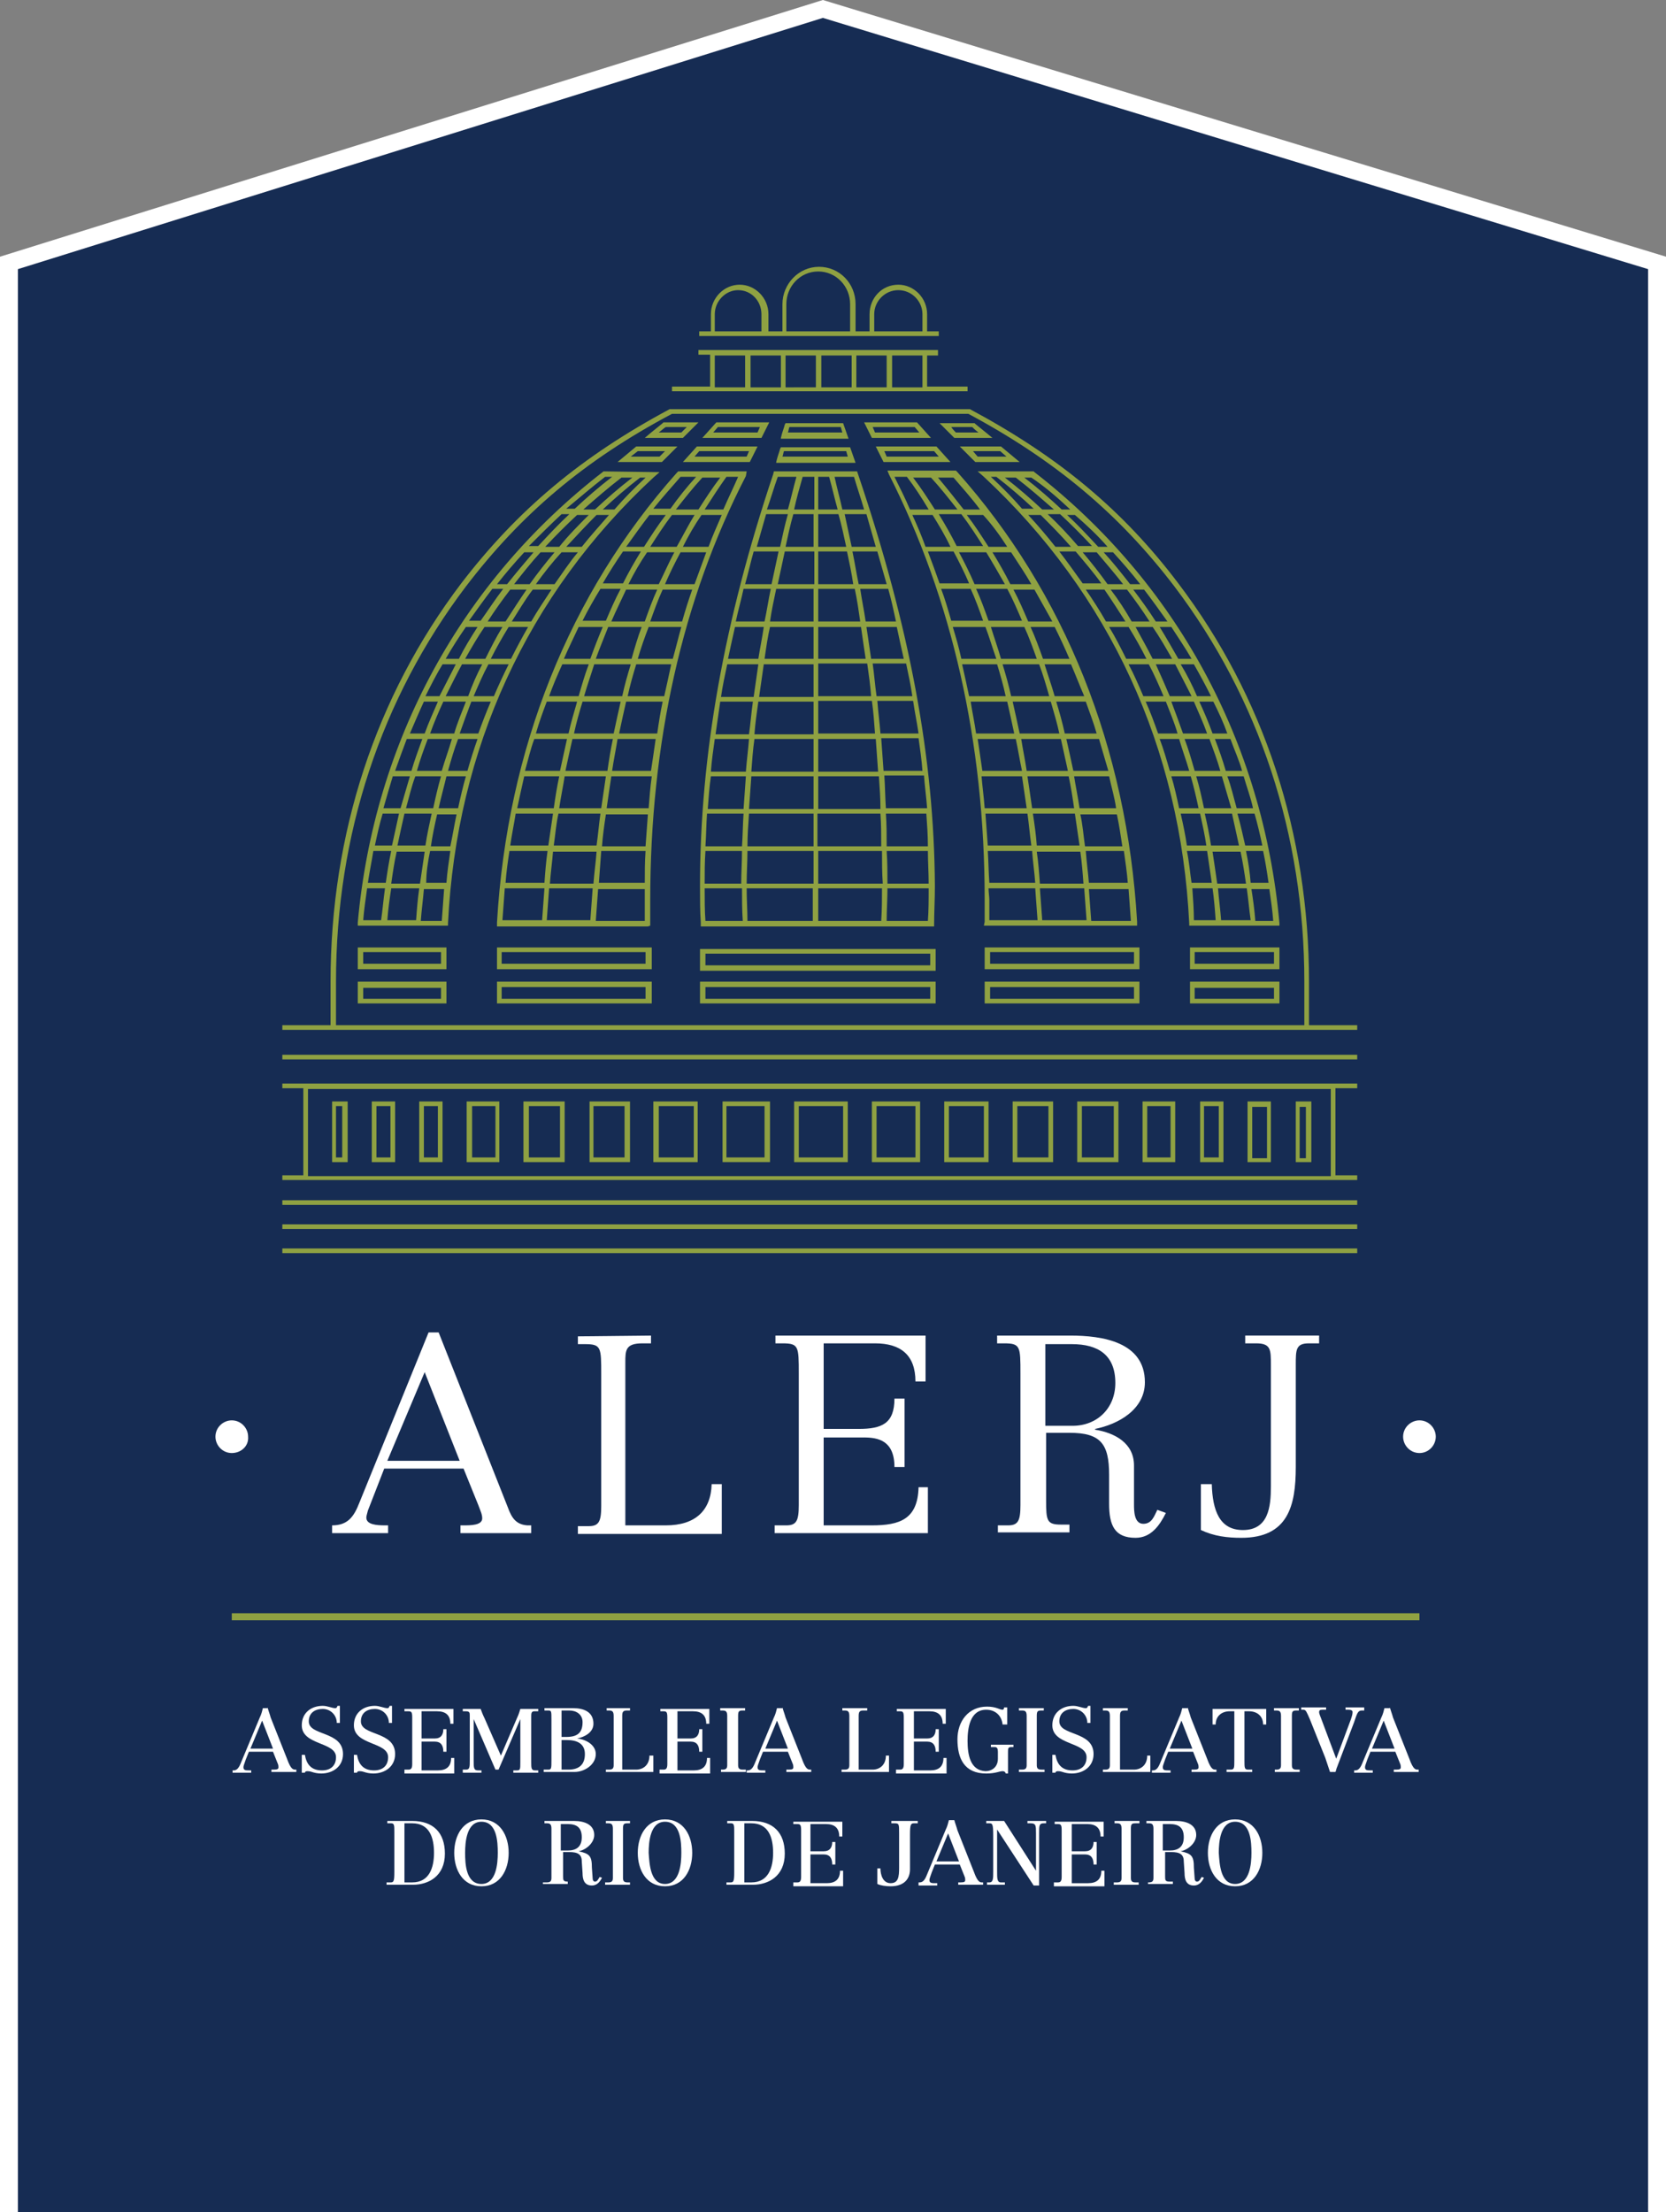 <?xml version="1.0" encoding="utf-8"?>
<!-- Generator: Adobe Illustrator 19.1.0, SVG Export Plug-In . SVG Version: 6.00 Build 0)  -->
<svg version="1.1" id="Layer_1" xmlns="http://www.w3.org/2000/svg" xmlns:xlink="http://www.w3.org/1999/xlink" x="0px" y="0px"
	 viewBox="0 0 214.2 284.4" enable-background="new 0 0 214.2 284.4" xml:space="preserve">
<rect x="0" y="0" width="214.2" height="284.4" fill="#808080" stroke="none"/>
<g>
	<polygon fill="#FFFFFF" points="0,284.4 0,33 105.8,0 214.2,33 214.2,284.4 	"/>
	<g>
		<polygon fill="#162C53" points="105.8,2.3 2.3,34.6 2.3,284.4 211.9,284.4 211.9,34.6 		"/>
		<path fill="#FFFFFF" d="M35.1,224.8l-1.4-3.6l-1.5,3.6H35.1z M34.4,219.5c0.1,0.4,0.3,0.9,0.4,1.3l2.1,5.3
			c0.5,1.4,0.8,1.4,1.1,1.4h0.1v0.3h-3.2v-0.3h0.3c0.5,0,0.6-0.1,0.6-0.3c0-0.1,0-0.3-0.1-0.5l-0.6-1.5H32l-0.4,1
			c-0.2,0.6-0.3,0.8-0.3,1c0,0.4,0.3,0.4,0.8,0.4h0.2v0.3h-2.4v-0.3H30c0.3,0,0.6-0.1,0.9-0.8l2.5-6c0.2-0.4,0.3-0.8,0.4-1.2H34.4z"
			/>
		<path fill="#FFFFFF" d="M43.7,221.5h-0.4c0-1-0.8-1.8-1.8-1.8c-1,0-1.8,0.5-1.8,1.6c0,1.9,4.4,1.2,4.4,4.2c0,1.6-1.3,2.5-2.8,2.5
			c-0.5,0-0.9-0.1-1.2-0.2c-0.3-0.1-0.5-0.1-0.6-0.1c-0.2,0-0.3,0.1-0.3,0.2h-0.4v-2.3h0.4c0.2,1.2,0.8,2,2.2,2
			c1.1,0,1.8-0.6,1.8-1.7c0-2-4.4-1.5-4.4-4.1c0-1.6,1.2-2.5,2.7-2.5c0.6,0,1.2,0.3,1.6,0.3c0.2,0,0.2-0.1,0.3-0.3h0.3V221.5z"/>
		<path fill="#FFFFFF" d="M50.4,221.5H50c0-1-0.8-1.8-1.8-1.8c-1,0-1.8,0.5-1.8,1.6c0,1.9,4.4,1.2,4.4,4.2c0,1.6-1.3,2.5-2.8,2.5
			c-0.5,0-0.9-0.1-1.2-0.2c-0.3-0.1-0.5-0.1-0.6-0.1c-0.2,0-0.3,0.1-0.3,0.2h-0.4v-2.3h0.4c0.2,1.2,0.8,2,2.2,2
			c1.1,0,1.8-0.6,1.8-1.7c0-2-4.4-1.5-4.4-4.1c0-1.6,1.2-2.5,2.7-2.5c0.6,0,1.2,0.3,1.6,0.3c0.2,0,0.2-0.1,0.3-0.3h0.3V221.5z"/>
		<path fill="#FFFFFF" d="M52,227.5h0.5c0.3,0,0.5-0.1,0.5-0.7v-6c0-0.7-0.1-0.8-0.5-0.8H52v-0.3h6.3v1.9h-0.4
			c0-1.1-0.6-1.6-1.7-1.6h-2v3.5h1.7c0.8,0,1.1-0.5,1.1-1.2h0.4v2.9H57c0-0.8-0.3-1.3-1.1-1.3h-1.7v3.7h2.1c1.1,0,1.7-0.5,1.7-1.6
			h0.4v2H52V227.5z"/>
		<path fill="#FFFFFF" d="M59.5,227.5h0.4c0.5,0,0.5-0.3,0.5-1.3v-5.6c0-0.4,0-0.6-0.5-0.6h-0.4v-0.3h2.3c0.1,0.3,0.3,0.8,0.5,1.2
			l2.1,4.8l2.1-4.9c0.2-0.4,0.3-0.8,0.4-1.1h2.3v0.3h-0.5c-0.4,0-0.4,0.3-0.4,0.7v5.8c0,0.8,0,1.1,0.5,1.1h0.4v0.3H66v-0.3h0.4
			c0.5,0,0.5-0.1,0.5-1.1v-5.5h0l-2.8,6.5h-0.4l-2.8-6.5h0v5.3c0,1,0,1.3,0.6,1.3h0.4v0.3h-2.4V227.5z"/>
		<path fill="#FFFFFF" d="M72.2,227.5h0.9c1.4,0,2.1-0.7,2.1-2c0-1.4-1.1-1.8-2.3-1.8h-0.7V227.5z M72.2,223.3h0.6
			c1.4,0,2.1-0.5,2.1-1.9c0-1-0.8-1.5-1.7-1.5h-1V223.3z M70,227.5h0.5c0.4,0,0.4-0.2,0.4-1.2v-5.2c0-1.1,0-1.2-0.4-1.2H70v-0.3h3.7
			c1.4,0,2.6,0.5,2.6,2c0,1.1-1.1,1.7-2.1,1.9v0c1.1,0.1,2.4,0.8,2.4,2c0,1.4-1.5,2.3-2.7,2.3h-4V227.5z"/>
		<path fill="#FFFFFF" d="M77.9,227.5h0.4c0.5,0,0.6-0.2,0.6-0.6v-6.3c0-0.6-0.2-0.7-0.6-0.7h-0.3v-0.3H81v0.3h-0.4
			c-0.5,0-0.6,0.2-0.6,0.7v6.9h1.8c0.9,0,1.7-0.6,1.7-1.8H84v2.1h-6.1V227.5z"/>
		<path fill="#FFFFFF" d="M84.8,227.5h0.5c0.3,0,0.5-0.1,0.5-0.7v-6c0-0.7-0.1-0.8-0.5-0.8h-0.4v-0.3h6.3v1.9h-0.4
			c0-1.1-0.6-1.6-1.7-1.6h-2v3.5h1.7c0.8,0,1.1-0.5,1.1-1.2h0.4v2.9h-0.4c0-0.8-0.3-1.3-1.1-1.3h-1.7v3.7h2.1c1.1,0,1.7-0.5,1.7-1.6
			h0.4v2h-6.5V227.5z"/>
		<path fill="#FFFFFF" d="M92.5,227.5h0.4c0.5,0,0.6-0.2,0.6-0.6v-6.3c0-0.6-0.2-0.7-0.6-0.7h-0.3v-0.3h3.2v0.3h-0.3
			c-0.5,0-0.6,0.1-0.6,0.7v6.3c0,0.4,0.1,0.6,0.6,0.6h0.4v0.3h-3.2V227.5z"/>
		<path fill="#FFFFFF" d="M101.3,224.8l-1.4-3.6l-1.5,3.6H101.3z M100.6,219.5c0.1,0.4,0.3,0.9,0.4,1.3l2.1,5.3
			c0.5,1.4,0.8,1.4,1.1,1.4h0.1v0.3h-3.2v-0.3h0.3c0.5,0,0.6-0.1,0.6-0.3c0-0.1,0-0.3-0.1-0.5l-0.6-1.5h-3.2l-0.4,1
			c-0.2,0.6-0.3,0.8-0.3,1c0,0.4,0.3,0.4,0.8,0.4h0.2v0.3H96v-0.3h0.1c0.3,0,0.6-0.1,0.9-0.8l2.5-6c0.2-0.4,0.3-0.8,0.4-1.2H100.6z"
			/>
		<path fill="#FFFFFF" d="M108.2,227.5h0.4c0.5,0,0.6-0.2,0.6-0.6v-6.3c0-0.6-0.2-0.7-0.6-0.7h-0.3v-0.3h3.2v0.3H111
			c-0.5,0-0.6,0.2-0.6,0.7v6.9h1.8c0.9,0,1.7-0.6,1.7-1.8h0.4v2.1h-6.1V227.5z"/>
		<path fill="#FFFFFF" d="M115.2,227.5h0.5c0.3,0,0.5-0.1,0.5-0.7v-6c0-0.7-0.1-0.8-0.5-0.8h-0.4v-0.3h6.3v1.9h-0.4
			c0-1.1-0.6-1.6-1.7-1.6h-2v3.5h1.7c0.8,0,1.1-0.5,1.1-1.2h0.4v2.9h-0.4c0-0.8-0.3-1.3-1.1-1.3h-1.7v3.7h2.1c1.1,0,1.7-0.5,1.7-1.6
			h0.4v2h-6.5V227.5z"/>
		<path fill="#FFFFFF" d="M129.3,221.7h-0.4c-0.1-1.1-0.9-1.9-2.1-1.9c-2.1,0-2.4,2.4-2.4,4c0,1.7,0.3,3.8,2.3,3.9
			c0.8,0,1.6-0.5,1.6-1.6v-0.9c0-0.4-0.1-0.6-0.4-0.6h-0.5v-0.3h2.9v0.3H130c-0.4,0-0.4,0.2-0.4,0.7v2.7h-0.3c0-0.1-0.1-0.3-0.4-0.3
			c-0.4,0-0.9,0.3-2.1,0.3c-2.8,0-3.7-1.9-3.7-4.4c0-2.3,1.4-4.2,3.8-4.2c0.6,0,1,0.1,1.3,0.2c0.3,0.1,0.5,0.2,0.7,0.2
			c0.1,0,0.2-0.1,0.2-0.3h0.4V221.7z"/>
		<path fill="#FFFFFF" d="M131,227.5h0.4c0.5,0,0.6-0.2,0.6-0.6v-6.3c0-0.6-0.2-0.7-0.6-0.7H131v-0.3h3.2v0.3h-0.3
			c-0.5,0-0.6,0.1-0.6,0.7v6.3c0,0.4,0.1,0.6,0.6,0.6h0.4v0.3H131V227.5z"/>
		<path fill="#FFFFFF" d="M140.2,221.5h-0.4c0-1-0.8-1.8-1.8-1.8c-1,0-1.8,0.5-1.8,1.6c0,1.9,4.4,1.2,4.4,4.2c0,1.6-1.3,2.5-2.8,2.5
			c-0.5,0-0.9-0.1-1.2-0.2c-0.3-0.1-0.5-0.1-0.6-0.1c-0.2,0-0.3,0.1-0.3,0.2h-0.4v-2.3h0.4c0.2,1.2,0.8,2,2.2,2
			c1.1,0,1.8-0.6,1.8-1.7c0-2-4.4-1.5-4.4-4.1c0-1.6,1.2-2.5,2.7-2.5c0.6,0,1.2,0.3,1.6,0.3c0.2,0,0.2-0.1,0.3-0.3h0.3V221.5z"/>
		<path fill="#FFFFFF" d="M141.7,227.5h0.4c0.5,0,0.6-0.2,0.6-0.6v-6.3c0-0.6-0.2-0.7-0.6-0.7h-0.3v-0.3h3.2v0.3h-0.4
			c-0.5,0-0.6,0.2-0.6,0.7v6.9h1.8c0.9,0,1.7-0.6,1.7-1.8h0.4v2.1h-6.1V227.5z"/>
		<path fill="#FFFFFF" d="M153.3,224.8l-1.4-3.6l-1.5,3.6H153.3z M152.7,219.5c0.1,0.4,0.3,0.9,0.4,1.3l2.1,5.3
			c0.5,1.4,0.8,1.4,1.1,1.4h0.1v0.3h-3.2v-0.3h0.3c0.5,0,0.6-0.1,0.6-0.3c0-0.1,0-0.3-0.1-0.5l-0.6-1.5h-3.2l-0.4,1
			c-0.2,0.6-0.3,0.8-0.3,1c0,0.4,0.3,0.4,0.8,0.4h0.2v0.3h-2.4v-0.3h0.1c0.3,0,0.6-0.1,0.9-0.8l2.5-6c0.2-0.4,0.3-0.8,0.4-1.2H152.7
			z"/>
		<path fill="#FFFFFF" d="M157.7,227.5h0.5c0.5,0,0.5-0.2,0.5-1.2v-6.3h-0.6c-1,0-1.8,0.6-1.8,1.7h-0.4v-2h6.9v2h-0.4
			c0-1.1-0.8-1.7-1.8-1.7H160v6.3c0,1,0,1.2,0.5,1.2h0.5v0.3h-3.3V227.5z"/>
		<path fill="#FFFFFF" d="M163.7,227.5h0.4c0.5,0,0.6-0.2,0.6-0.6v-6.3c0-0.6-0.2-0.7-0.6-0.7h-0.3v-0.3h3.2v0.3h-0.3
			c-0.5,0-0.6,0.1-0.6,0.7v6.3c0,0.4,0.1,0.6,0.6,0.6h0.4v0.3h-3.2V227.5z"/>
		<path fill="#FFFFFF" d="M175.3,219.9h-0.2c-0.5,0-0.6,0.3-1,1.5l-2.2,5.8c-0.1,0.2-0.1,0.4-0.2,0.6H171c-0.2-0.6-0.4-1.2-0.6-1.8
			l-2-5c-0.4-0.9-0.5-1.2-0.8-1.2h-0.3v-0.3h3.2v0.3H170c-0.3,0-0.4,0.1-0.4,0.3c0,0.2,0.1,0.4,0.4,1.2l1.8,4.8l1.9-5.1
			c0.1-0.3,0.2-0.6,0.2-0.9c0-0.2-0.2-0.3-0.5-0.3H173v-0.3h2.4V219.9z"/>
		<path fill="#FFFFFF" d="M179.3,224.8l-1.4-3.6l-1.5,3.6H179.3z M178.7,219.5c0.1,0.4,0.3,0.9,0.4,1.3l2.1,5.3
			c0.5,1.4,0.8,1.4,1.1,1.4h0.1v0.3h-3.2v-0.3h0.3c0.5,0,0.6-0.1,0.6-0.3c0-0.1,0-0.3-0.1-0.5l-0.6-1.5h-3.2l-0.4,1
			c-0.2,0.6-0.3,0.8-0.3,1c0,0.4,0.3,0.4,0.8,0.4h0.2v0.3h-2.4v-0.3h0.1c0.3,0,0.6-0.1,0.9-0.8l2.5-6c0.2-0.4,0.3-0.8,0.4-1.2H178.7
			z"/>
		<path fill="#FFFFFF" d="M52,242h1c2.2,0,2.8-1.9,2.8-3.8c0-2-0.6-3.8-2.8-3.8H52V242z M49.7,234.1H53c2.7,0,4.2,1.5,4.2,4.2
			c0,2.9-2.1,4-4.1,4h-3.4V242h0.5c0.4,0,0.5-0.1,0.5-1.3v-5.2c0-0.8,0-1.1-0.4-1.1h-0.5V234.1z"/>
		<path fill="#FFFFFF" d="M61.9,242.2c1.9,0,2.1-2.6,2.1-4c0-1.4-0.1-4-2.1-4c-1.9,0-2.1,2.6-2.1,4
			C59.8,239.6,59.9,242.2,61.9,242.2 M61.9,233.9c2.4,0,3.5,2.1,3.5,4.3s-1.1,4.3-3.5,4.3c-2.4,0-3.5-2.1-3.5-4.3
			S59.5,233.9,61.9,233.9"/>
		<path fill="#FFFFFF" d="M72.1,237.9H73c1,0,1.8-0.4,1.8-1.7c0-1.3-0.7-1.7-1.8-1.7h-0.9V237.9z M69.9,242h0.4
			c0.5,0,0.6-0.2,0.6-0.6v-6.3c0-0.6-0.2-0.7-0.6-0.7h-0.3v-0.3h3.8c1.4,0,2.6,0.5,2.6,1.8c0,1-1,1.9-2,2.1v0
			c1.4,0.3,1.7,0.6,1.7,2.1l0.1,1.4c0,0.2,0.1,0.4,0.3,0.4c0.3,0,0.4-0.3,0.6-0.6l0.3,0.1c-0.3,0.6-0.7,1-1.3,1
			c-1,0-1.2-0.8-1.2-1.6l-0.1-1.5c0-0.9-0.5-1.2-1.6-1.2h-0.8v3.1c0,0.5,0,0.7,0.6,0.7H73v0.3h-3.2V242z"/>
		<path fill="#FFFFFF" d="M77.8,242h0.4c0.5,0,0.6-0.2,0.6-0.6v-6.3c0-0.6-0.2-0.7-0.6-0.7h-0.3v-0.3H81v0.3h-0.3
			c-0.5,0-0.6,0.1-0.6,0.7v6.3c0,0.4,0.1,0.6,0.6,0.6H81v0.3h-3.2V242z"/>
		<path fill="#FFFFFF" d="M85.5,242.2c1.9,0,2.1-2.6,2.1-4c0-1.4-0.1-4-2.1-4c-1.9,0-2.1,2.6-2.1,4
			C83.5,239.6,83.6,242.2,85.5,242.2 M85.5,233.9c2.4,0,3.5,2.1,3.5,4.3s-1.1,4.3-3.5,4.3c-2.4,0-3.5-2.1-3.5-4.3
			S83.1,233.9,85.5,233.9"/>
		<path fill="#FFFFFF" d="M95.6,242h1c2.2,0,2.8-1.9,2.8-3.8c0-2-0.6-3.8-2.8-3.8h-0.9V242z M93.4,234.1h3.3c2.7,0,4.2,1.5,4.2,4.2
			c0,2.9-2.1,4-4.1,4h-3.4V242h0.5c0.4,0,0.5-0.1,0.5-1.3v-5.2c0-0.8,0-1.1-0.4-1.1h-0.5V234.1z"/>
		<path fill="#FFFFFF" d="M102,242h0.5c0.3,0,0.5-0.1,0.5-0.7v-6c0-0.7-0.1-0.8-0.5-0.8H102v-0.3h6.3v1.9h-0.4
			c0-1.1-0.6-1.6-1.7-1.6h-2v3.5h1.7c0.8,0,1.1-0.5,1.1-1.2h0.4v2.9H107c0-0.8-0.3-1.3-1.1-1.3h-1.7v3.7h2.1c1.1,0,1.7-0.5,1.7-1.6
			h0.4v2H102V242z"/>
		<path fill="#FFFFFF" d="M114.8,234.1h3.2v0.3h-0.5c-0.4,0-0.5,0.2-0.5,1.4v4.5c0,1.2-0.7,2.2-2.5,2.2c-0.6,0-1.3-0.1-1.7-0.3v-2
			h0.4c0,0.8,0.3,1.9,1.3,1.9c1,0,1.1-0.8,1.1-2v-4.4c0-1.2,0-1.3-0.6-1.3h-0.4V234.1z"/>
		<path fill="#FFFFFF" d="M123.3,239.3l-1.4-3.6l-1.5,3.6H123.3z M122.7,234c0.1,0.4,0.3,0.9,0.4,1.3l2.1,5.3
			c0.5,1.4,0.8,1.4,1.1,1.4h0.1v0.3h-3.2V242h0.3c0.5,0,0.6-0.1,0.6-0.3c0-0.1,0-0.3-0.1-0.5l-0.6-1.5h-3.2l-0.4,1
			c-0.2,0.6-0.3,0.8-0.3,1c0,0.4,0.3,0.4,0.8,0.4h0.2v0.3h-2.4V242h0.1c0.3,0,0.6-0.1,0.9-0.8l2.5-6c0.2-0.4,0.3-0.8,0.4-1.2H122.7z
			"/>
		<path fill="#FFFFFF" d="M126.8,242h0.4c0.5,0,0.5-0.5,0.5-1.4V236c0-1.5-0.1-1.6-0.5-1.6h-0.4v-0.3h2.3l4.1,6.4h0v-4.8
			c0-1,0-1.3-0.7-1.3h-0.4v-0.3h2.4v0.3h-0.3c-0.6,0-0.6,0.3-0.6,1.3v6.7h-0.7l-4.7-7.2h0v5.4c0,0.9,0,1.4,0.5,1.4h0.5v0.3h-2.3V242
			z"/>
		<path fill="#FFFFFF" d="M135.5,242h0.5c0.3,0,0.5-0.1,0.5-0.7v-6c0-0.7-0.1-0.8-0.5-0.8h-0.4v-0.3h6.3v1.9h-0.4
			c0-1.1-0.6-1.6-1.7-1.6h-2v3.5h1.7c0.8,0,1.1-0.5,1.1-1.2h0.4v2.9h-0.4c0-0.8-0.3-1.3-1.1-1.3h-1.7v3.7h2.1c1.1,0,1.7-0.5,1.7-1.6
			h0.4v2h-6.5V242z"/>
		<path fill="#FFFFFF" d="M143.2,242h0.4c0.5,0,0.6-0.2,0.6-0.6v-6.3c0-0.6-0.2-0.7-0.6-0.7h-0.3v-0.3h3.2v0.3H146
			c-0.5,0-0.6,0.1-0.6,0.7v6.3c0,0.4,0.1,0.6,0.6,0.6h0.4v0.3h-3.2V242z"/>
		<path fill="#FFFFFF" d="M149.5,237.9h0.9c1,0,1.8-0.4,1.8-1.7c0-1.3-0.7-1.7-1.8-1.7h-0.9V237.9z M147.3,242h0.4
			c0.5,0,0.6-0.2,0.6-0.6v-6.3c0-0.6-0.2-0.7-0.6-0.7h-0.3v-0.3h3.8c1.4,0,2.6,0.5,2.6,1.8c0,1-1,1.9-2,2.1v0
			c1.4,0.3,1.7,0.6,1.7,2.1l0.1,1.4c0,0.2,0.1,0.4,0.3,0.4c0.3,0,0.4-0.3,0.6-0.6l0.3,0.1c-0.3,0.6-0.7,1-1.3,1
			c-1,0-1.2-0.8-1.2-1.6l-0.1-1.5c0-0.9-0.5-1.2-1.6-1.2h-0.8v3.1c0,0.5,0,0.7,0.6,0.7h0.4v0.3h-3.2V242z"/>
		<path fill="#FFFFFF" d="M158.8,242.2c1.9,0,2.1-2.6,2.1-4c0-1.4-0.1-4-2.1-4c-1.9,0-2.1,2.6-2.1,4
			C156.8,239.6,156.9,242.2,158.8,242.2 M158.8,233.9c2.4,0,3.5,2.1,3.5,4.3s-1.1,4.3-3.5,4.3c-2.4,0-3.5-2.1-3.5-4.3
			S156.4,233.9,158.8,233.9"/>
		<rect x="29.8" y="207.4" fill="#8FA142" width="152.7" height="0.9"/>
		<path fill="#FFFFFF" d="M59.1,187.8l-4.5-11.4l-4.8,11.4L59.1,187.8z M49.4,188.8l-2.1,5.4c-0.1,0.4-0.2,0.7-0.2,0.9
			c0,0.9,1.3,1,2.4,1h0.4v1l-7.2,0v-1c2,0,2.8-1.1,3.5-2.9l8.9-21.9l1.3,0l8.9,22.5c0.5,1.4,1.1,2.2,2.5,2.3h0.5v1l-9.1,0l0-1h0.4
			c0.9,0,2.4,0,2.4-0.9c0-0.5-0.2-0.9-0.5-1.7l-1.9-4.7L49.4,188.8z"/>
		<path fill="#FFFFFF" d="M83.7,171.7v1h-1.1c-2.2,0-2.2,0.9-2.2,2.5l0,20.9h5.2c3.8,0,5.8-1.9,5.9-5.3h1.3l0,6.4l-18.5,0v-1h1.4
			c1.3,0,1.6-0.6,1.6-2.6v-16.9c0-3.5,0-3.9-2.1-3.9l-0.9,0v-1L83.7,171.7z"/>
		<path fill="#FFFFFF" d="M99.7,196.1h1.4c1.3,0,1.6-0.6,1.6-2.6l0-16.9c0-3.5,0-3.9-2.1-3.9h-0.9v-1l19.3,0v5.9h-1.3
			c0-3.4-1.9-4.9-5.2-4.9l-6.6,0v11h4.5c3,0,4.6-0.7,4.6-3.9h1.3v8.8H115c0-3.4-2.1-3.8-3.9-3.8l-5.2,0l0,11.3l6.2,0
			c3.6,0,5.9-0.8,6-4.9h1.2v5.9l-19.7,0V196.1z"/>
		<path fill="#FFFFFF" d="M134.4,183.3l3.5,0c3.2,0,5.5-2.3,5.5-5.5c0-3.6-2.2-5-5.6-5h-3.4L134.4,183.3z M128.2,196.1h1.4
			c1.3,0,1.6-0.6,1.6-2.6l0-16.9c0-3.5,0-3.9-2.1-3.9h-0.9v-1l9.4,0c4.1,0,9.6,0.8,9.6,6c0,3.5-3.4,5.4-6.4,6v0.1
			c2.5,0.4,5,1.7,5,4.6v5c0,0.8,0,2.5,1.2,2.5c1.1,0,1.4-1,1.8-1.8l1.1,0.4c-0.8,1.6-1.9,3.2-3.9,3.2c-2.7,0-3.4-1.6-3.4-4.4v-3.7
			c0-4-1.1-5.4-5.1-5.4h-3v8.7c0,2.6,0.1,3.1,1.9,3.1h1.1v1l-9.2,0V196.1z"/>
		<path fill="#FFFFFF" d="M154.5,190.8h1.3c0.1,3.4,1,5.9,4,5.9c3.3,0,3.6-3,3.6-5.6l0-15.6c0-2,0-2.8-1.9-2.8h-1.4v-1l9.5,0v1h-1.3
			c-1.7,0-1.7,0.8-1.7,2.8v13.1c0,5-1,9.1-7,9.1c-1.8,0-3.5-0.2-5.2-1V190.8z"/>
		<path fill="#FFFFFF" d="M182.5,186.8c-1.2,0-2.1-1-2.1-2.1c0-1.2,1-2.1,2.1-2.1c1.2,0,2.1,1,2.1,2.1
			C184.6,185.8,183.7,186.8,182.5,186.8L182.5,186.8z"/>
		<path fill="#FFFFFF" d="M29.8,186.8c-1.2,0-2.1-1-2.1-2.1c0-1.2,1-2.1,2.1-2.1c1.2,0,2.1,1,2.1,2.1C32,185.9,31,186.8,29.8,186.8"
			/>
		<path fill="#8FA142" d="M112.4,42.6v-2.2c0-1.7,1.4-3.1,3.1-3.1c1.7,0,3.1,1.4,3.1,3.1v2.2H112.4z M101.1,42.6v-3.5
			c0-2.3,1.8-4.2,4.1-4.2c2.3,0,4.1,1.9,4.1,4.2v3.5H101.1z M91.9,42.6v-2.2c0-1.7,1.4-3.1,3-3.1c1.7,0,3,1.4,3,3.1v2.2H91.9z
			 M119.2,42.6v-2.2c0-2.1-1.7-3.8-3.7-3.8c-2.1,0-3.7,1.7-3.7,3.8v2.2H110v-3.5c0-2.7-2.1-4.8-4.7-4.8c-2.6,0-4.7,2.2-4.7,4.8v3.5
			h-1.8v-2.2c0-2.1-1.7-3.8-3.7-3.8c-2,0-3.7,1.7-3.7,3.8v2.2h-1.5v0.6h1.5h7.4h1.8h9.5h1.8h7.4h1.4v-0.6H119.2z"/>
		<path fill="#8FA142" d="M91.9,45.7h3.9v4.1h-3.9V45.7z M110.1,45.7h3.9v4.1h-3.9V45.7z M105.6,45.7h3.9v4.1h-3.9V45.7z
			 M100.4,49.8h-3.9v-4.1h3.9V49.8z M101,45.7h3.9v4.1H101V45.7z M118.6,49.8h-3.9v-4.1h3.9V49.8z M119.2,49.8v-4.1h1.4V45H89.8v0.6
			h1.5v4.1h-4.9v0.6h38v-0.6H119.2z"/>
		<rect x="36.3" y="135.6" fill="#8FA142" width="138.2" height="0.6"/>
		<path fill="#8FA142" d="M171.1,151.2H39.6v-11.2l131.5,0V151.2z M174.5,139.9v-0.6h-2.8v0H39v0h-2.7v0.6H39v11.2h-2.7v0.6h138.2
			v-0.6h-2.8v-11.2H174.5z"/>
		<rect x="36.3" y="154.3" fill="#8FA142" width="138.2" height="0.6"/>
		<rect x="36.3" y="157.4" fill="#8FA142" width="138.2" height="0.6"/>
		<rect x="36.3" y="160.5" fill="#8FA142" width="138.2" height="0.6"/>
		<path fill="#8FA142" d="M43.2,148.8h0.8v-6.6h-0.8V148.8z M44.7,149.4h-2v-7.8h2V149.4z"/>
		<path fill="#8FA142" d="M48.4,148.8h1.8v-6.6h-1.8V148.8z M50.8,149.4h-3v-7.8h3V149.4z"/>
		<path fill="#8FA142" d="M54.5,148.8h1.8v-6.6h-1.8V148.8z M56.9,149.4h-3v-7.8h3V149.4z"/>
		<path fill="#8FA142" d="M60.7,148.8h3v-6.6h-3V148.8z M64.2,149.4h-4.2v-7.8h4.2V149.4z"/>
		<path fill="#8FA142" d="M68,148.8H72v-6.6H68V148.8z M72.6,149.4h-5.3v-7.8h5.3V149.4z"/>
		<path fill="#8FA142" d="M76.3,148.8h4v-6.6h-4V148.8z M81,149.4h-5.2v-7.8H81V149.4z"/>
		<path fill="#8FA142" d="M84.7,148.8h4.5v-6.6h-4.5V148.8z M89.7,149.4h-5.7v-7.8h5.7V149.4z"/>
		<path fill="#8FA142" d="M93.4,148.8h4.9v-6.6h-4.9V148.8z M99,149.4h-6.1v-7.8H99V149.4z"/>
		<path fill="#8FA142" d="M102.7,148.8h5.7v-6.6h-5.7V148.8z M109,149.4h-6.9v-7.8h6.9V149.4z"/>
		<path fill="#8FA142" d="M112.7,148.8h5v-6.6h-5V148.8z M118.3,149.4h-6.2v-7.8h6.2V149.4z"/>
		<path fill="#8FA142" d="M122,148.8h4.5v-6.6H122V148.8z M127.1,149.4h-5.7v-7.8h5.7V149.4z"/>
		<path fill="#8FA142" d="M130.8,148.8h4v-6.6h-4V148.8z M135.4,149.4h-5.2v-7.8h5.2V149.4z"/>
		<path fill="#8FA142" d="M139.1,148.8h4.1v-6.6h-4.1V148.8z M143.8,149.4h-5.3v-7.8h5.3V149.4z"/>
		<path fill="#8FA142" d="M147.5,148.8h3v-6.6h-3V148.8z M151.1,149.4h-4.2v-7.8h4.2V149.4z"/>
		<path fill="#8FA142" d="M154.8,148.8l1.9,0v-6.6h-1.9V148.8z M157.3,149.4l-3,0v-7.8h3V149.4z"/>
		<path fill="#8FA142" d="M161,148.9h1.9v-6.6H161V148.9z M163.4,149.4h-3v-7.8h3V149.4z"/>
		<path fill="#8FA142" d="M167.1,148.9h0.8v-6.6h-0.8V148.9z M168.6,149.4h-2v-7.8h2V149.4z"/>
		<path fill="#8FA142" d="M43.2,126.2c0-18.9,5.8-36.4,16.7-50.8c7.1-9.3,15.2-16.2,26.5-22.2h38.1c11.2,6,19.4,12.9,26.5,22.2
			c10.9,14.4,16.7,31.9,16.7,50.8v5.6H43.2V126.2z M168.3,131.8v-5.6c0-19-5.8-36.7-16.8-51.2c-7.1-9.4-15.4-16.3-26.8-22.4l-0.1,0
			H86.3l-0.2,0c-11.4,6.1-19.6,13-26.8,22.4c-11,14.5-16.8,32.2-16.8,51.2v5.6h-6.2v0.6h138.2v-0.6H168.3z"/>
		<path fill="#8FA142" d="M90.7,124.1h28.9v-1.5H90.7V124.1z M120.3,124.8H90V122h30.3V124.8z"/>
		<path fill="#8FA142" d="M90.7,128.4h28.9v-1.5H90.7V128.4z M120.3,129H90v-2.8h30.3V129z"/>
		<path fill="#8FA142" d="M127.3,123.9h18.5v-1.5h-18.5V123.9z M146.5,124.6h-19.9v-2.8h19.9V124.6z"/>
		<path fill="#8FA142" d="M127.3,128.4h18.5v-1.5h-18.5V128.4z M146.5,129h-19.9v-2.8h19.9V129z"/>
		<path fill="#8FA142" d="M153.6,123.9h10.2v-1.5h-10.2V123.9z M164.5,124.6H153v-2.8h11.5V124.6z"/>
		<path fill="#8FA142" d="M153.6,128.4h10.2v-1.4h-10.2V128.4z M164.5,129H153v-2.8h11.5V129z"/>
		<path fill="#8FA142" d="M64.5,123.9h18.5v-1.5H64.5V123.9z M83.8,124.6H63.9v-2.8h19.9V124.6z"/>
		<path fill="#8FA142" d="M64.5,128.4h18.5v-1.5H64.5V128.4z M83.8,129H63.9v-2.8h19.9V129z"/>
		<path fill="#8FA142" d="M46.7,123.9h10v-1.5h-10V123.9z M57.4,124.6H46v-2.8h11.4V124.6z"/>
		<path fill="#8FA142" d="M46.7,128.4h10v-1.4h-10V128.4z M57.4,129H46v-2.8h11.4V129z"/>
		<path fill="#8FA142" d="M114,118.4c0-1.4,0.1-2.8,0.1-4.2h5.3c0,1.5,0,2.8-0.1,4.2H114z M90.6,114.2h4.8c0,1.4,0,2.8,0.1,4.2h-4.8
			C90.6,117.1,90.6,115.7,90.6,114.2 M100,61.3h2.4c-0.4,1.4-0.7,2.8-1.1,4.2h-2.7C99.1,64.1,99.5,62.7,100,61.3 M111.1,65.5h-2.8
			c-0.3-1.4-0.7-2.8-1-4.2h2.5C110.2,62.7,110.7,64.1,111.1,65.5 M105.2,113.6v-4.2h8.2c0,1.4,0,2.8,0.1,4.2H105.2z M96.1,109.4h8.5
			v4.2H96C96,112.2,96.1,110.8,96.1,109.4 M95.6,104.6c-0.1,1.4-0.1,2.8-0.2,4.2h-4.7c0.1-1.4,0.1-2.8,0.2-4.2H95.6z M95.9,99.8
			c-0.1,1.4-0.2,2.8-0.3,4.2H91c0.1-1.4,0.2-2.8,0.4-4.2H95.9z M96.3,95c-0.1,1.4-0.3,2.8-0.4,4.2h-4.5c0.1-1.4,0.3-2.8,0.5-4.2
			H96.3z M96.8,90.2c-0.2,1.4-0.3,2.8-0.5,4.2H92c0.2-1.4,0.4-2.8,0.6-4.2H96.8z M97.5,85.4c-0.2,1.4-0.4,2.8-0.6,4.2h-4.2
			c0.2-1.4,0.5-2.8,0.8-4.2H97.5z M98.2,80.6c-0.2,1.4-0.5,2.8-0.7,4.1h-3.9c0.3-1.4,0.6-2.8,0.9-4.1H98.2z M99.1,75.7
			c-0.3,1.4-0.5,2.8-0.8,4.2h-3.7c0.3-1.4,0.7-2.8,1-4.2H99.1z M100.1,70.9c-0.3,1.4-0.6,2.8-0.9,4.2h-3.4c0.4-1.4,0.7-2.8,1.1-4.2
			H100.1z M100.3,70.3h-3c0.4-1.4,0.8-2.8,1.2-4.2h2.8C100.9,67.5,100.6,68.9,100.3,70.3 M104.6,66.1v4.2h-3.6
			c0.3-1.4,0.6-2.8,1-4.2H104.6z M104.6,65.5h-2.5c0.3-1.4,0.7-2.8,1.1-4.2h1.5V65.5z M105.2,65.5v-4.2h1.4c0.4,1.4,0.7,2.8,1.1,4.2
			H105.2z M108.8,70.3h-3.6v-4.2h2.6C108.2,67.5,108.5,68.9,108.8,70.3 M110.4,75.1c-0.3-1.4-0.5-2.8-0.8-4.2h3.2
			c0.4,1.4,0.8,2.8,1.2,4.2H110.4z M111.3,79.9c-0.2-1.4-0.5-2.8-0.7-4.2h3.6c0.4,1.4,0.7,2.8,1,4.2H111.3z M112,84.7
			c-0.2-1.4-0.4-2.8-0.6-4.1h3.9c0.3,1.4,0.6,2.8,0.9,4.1H112z M112.7,89.5c-0.2-1.4-0.3-2.8-0.5-4.2h4.3c0.3,1.4,0.6,2.8,0.8,4.2
			H112.7z M113.2,94.3c-0.1-1.4-0.3-2.8-0.4-4.2h4.6c0.2,1.4,0.5,2.8,0.7,4.2H113.2z M113.6,99.1c-0.1-1.4-0.2-2.8-0.3-4.2h4.8
			c0.2,1.4,0.4,2.8,0.5,4.2H113.6z M113.9,103.9c-0.1-1.4-0.1-2.8-0.2-4.2h5.1c0.1,1.4,0.3,2.8,0.4,4.2H113.9z M113.9,104.6h5.2
			c0.1,1.4,0.2,2.8,0.2,4.2H114C114,107.4,114,106,113.9,104.6 M105.2,104.6h8c0.1,1.4,0.1,2.8,0.1,4.2h-8.2V104.6z M104.6,104.6
			v4.2h-8.5c0-1.4,0.1-2.8,0.2-4.2H104.6z M104.6,99.8v4.2h-8.3c0.1-1.4,0.2-2.8,0.3-4.2H104.6z M104.6,95v4.2h-8
			c0.1-1.4,0.2-2.8,0.4-4.2H104.6z M104.6,90.2v4.2H97c0.1-1.4,0.3-2.8,0.5-4.2H104.6z M104.6,85.4v4.2h-7c0.2-1.4,0.4-2.8,0.6-4.2
			H104.6z M104.6,80.6v4.1h-6.3c0.2-1.4,0.4-2.8,0.7-4.1H104.6z M104.6,75.7v4.2H99c0.2-1.4,0.5-2.8,0.8-4.2H104.6z M104.6,75.1
			h-4.6c0.3-1.4,0.6-2.8,0.9-4.2h3.8V75.1z M105.2,75.1v-4.2h3.7c0.3,1.4,0.6,2.8,0.8,4.2H105.2z M105.2,79.9v-4.2h4.7
			c0.3,1.4,0.5,2.8,0.7,4.2H105.2z M105.2,84.7v-4.1h5.5c0.2,1.4,0.4,2.8,0.6,4.1H105.2z M105.2,89.5v-4.2h6.3
			c0.2,1.4,0.4,2.8,0.5,4.2H105.2z M105.2,94.3v-4.2h6.9c0.2,1.4,0.3,2.8,0.4,4.2H105.2z M113,99.8c0.1,1.4,0.2,2.8,0.2,4.2h-8v-4.2
			H113z M105.2,99.1V95h7.4c0.1,1.4,0.2,2.8,0.3,4.2H105.2z M112.6,70.3h-3.1c-0.3-1.4-0.6-2.8-0.9-4.2h2.8
			C111.8,67.5,112.2,68.9,112.6,70.3 M90.6,113.6c0-1.4,0-2.8,0.1-4.2h4.7c0,1.4-0.1,2.8-0.1,4.2H90.6z M96.1,118.4
			c0-1.3-0.1-2.7-0.1-4.2h8.5v4.2H96.1z M105.2,118.4v-4.2h8.2c0,1.3,0,2.7-0.1,4.2H105.2z M114.1,113.6c0-1.4,0-2.8-0.1-4.2h5.3
			c0,1.4,0.1,2.8,0.1,4.2H114.1z M110.3,60.9l-0.1-0.3H99.5L99.4,61C93.1,79.8,90,97.1,90,113.9c0,1.7,0,3.2,0.1,4.7l0,0.5h30l0-0.3
			c0-1.5,0.1-3.1,0.1-4.9C120.1,97.5,117,80.7,110.3,60.9"/>
		<path fill="#8FA142" d="M79,65.5h-1.5c1.5-1.4,3.1-2.8,4.8-4.1H83C81.6,62.7,80.3,64,79,65.5 M54.1,118.4c0.1-1.4,0.3-2.8,0.4-4.1
			h2.6c-0.1,1.4-0.2,2.7-0.3,4.1H54.1z M47.2,114.2h2.3c-0.2,1.4-0.3,2.7-0.5,4.1h-2.3C46.8,117,47,115.6,47.2,114.2 M72.2,66.1h1
			c-1.4,1.3-2.7,2.7-4,4.1H68C69.4,68.8,70.7,67.5,72.2,66.1 M77.8,61.3l0.9,0c-1.7,1.3-3.3,2.7-4.8,4.1h-1.1
			C74.5,64,76.1,62.6,77.8,61.3 M75,65.5c1.6-1.4,3.2-2.8,4.9-4.1h1.4c-1.7,1.3-3.3,2.7-4.8,4.1H75z M71.9,70.3h-1.8
			c1.3-1.4,2.7-2.8,4.1-4.1h1.5C74.4,67.5,73.1,68.8,71.9,70.3 M72.8,70.3c1.3-1.4,2.6-2.8,3.9-4.1h1.6c-1.2,1.4-2.4,2.7-3.5,4.1
			H72.8z M68.9,75.1c1-1.4,2.1-2.8,3.3-4.1h2.1c-1.1,1.3-2,2.7-3,4.1H68.9z M65.8,79.9c0.9-1.4,1.7-2.8,2.7-4.1h2.4
			c-0.9,1.4-1.8,2.7-2.6,4.1H65.8z M63.1,84.7c0.7-1.4,1.5-2.8,2.3-4.1h2.5c-0.8,1.4-1.5,2.7-2.2,4.1H63.1z M60.9,89.5
			c0.6-1.4,1.2-2.8,1.9-4.1h2.6c-0.7,1.4-1.3,2.7-1.9,4.1H60.9z M59.1,94.3c0.5-1.4,1-2.8,1.5-4.1h2.5c-0.6,1.4-1.1,2.7-1.6,4.1
			H59.1z M57.6,99.1c0.4-1.4,0.8-2.8,1.3-4.1h2.5c-0.5,1.4-0.9,2.7-1.3,4.1H57.6z M56.4,103.9c0.3-1.4,0.7-2.8,1-4.1h2.5
			c-0.4,1.4-0.7,2.7-1,4.1H56.4z M55.4,108.8c0.2-1.4,0.5-2.8,0.8-4.1h2.5c-0.3,1.4-0.5,2.7-0.8,4.1H55.4z M55.3,109.4h2.6
			c-0.2,1.4-0.4,2.7-0.5,4.1h-2.6C54.8,112.2,55,110.8,55.3,109.4 M50.3,109.4c-0.3,1.4-0.5,2.7-0.7,4.1h-2.3
			c0.2-1.4,0.5-2.8,0.7-4.1H50.3z M51.3,104.6c-0.3,1.4-0.6,2.7-0.9,4.1h-2.2c0.3-1.4,0.6-2.8,1-4.1H51.3z M52.7,99.8
			c-0.4,1.4-0.8,2.7-1.2,4.1h-2.2c0.4-1.4,0.8-2.8,1.2-4.1H52.7z M54.3,95c-0.5,1.4-1,2.7-1.4,4.1h-2.1c0.5-1.4,1-2.8,1.5-4.1H54.3z
			 M56.3,90.2c-0.6,1.4-1.2,2.7-1.7,4.1h-1.9c0.6-1.4,1.2-2.8,1.8-4.1H56.3z M58.6,85.4c-0.7,1.4-1.4,2.7-2.1,4.1h-1.8
			c0.7-1.4,1.4-2.8,2.2-4.1H58.6z M61.4,80.6c-0.9,1.4-1.7,2.7-2.4,4.1h-1.7c0.8-1.4,1.7-2.8,2.6-4.1H61.4z M64.7,75.7
			c-1,1.3-1.9,2.7-2.9,4.1h-1.5c1-1.4,2-2.8,3-4.1H64.7z M65.2,75.1h-1.3c1.1-1.4,2.3-2.8,3.5-4.1h1.2
			C67.5,72.3,66.3,73.7,65.2,75.1 M66.1,75.1c1.1-1.4,2.2-2.8,3.4-4.1h1.8c-1.1,1.3-2.2,2.7-3.2,4.1H66.1z M62.7,79.9
			c0.9-1.4,1.9-2.8,2.9-4.1h2.1c-0.9,1.3-1.8,2.7-2.7,4.1H62.7z M59.8,84.7c0.8-1.4,1.6-2.8,2.5-4.1h2.3c-0.8,1.3-1.5,2.7-2.2,4.1
			H59.8z M57.3,89.5c0.7-1.4,1.4-2.8,2.1-4.1H62c-0.7,1.3-1.3,2.7-1.8,4.1H57.3z M55.3,94.3c0.5-1.4,1.1-2.8,1.7-4.1h2.9
			c-0.5,1.3-1.1,2.7-1.5,4.1H55.3z M53.6,99.1c0.4-1.4,0.9-2.8,1.4-4.1h3.1c-0.4,1.4-0.9,2.7-1.3,4.1H53.6z M55.5,104.6
			c-0.3,1.4-0.6,2.7-0.8,4.1h-3.6c0.3-1.4,0.6-2.8,0.9-4.1H55.5z M52.2,103.9c0.4-1.4,0.7-2.8,1.2-4.1h3.3c-0.4,1.4-0.7,2.7-1,4.1
			H52.2z M53.9,114.2c-0.2,1.4-0.3,2.7-0.4,4.1h-3.7c0.1-1.4,0.3-2.8,0.5-4.1H53.9z M50.3,113.6c0.2-1.4,0.4-2.8,0.7-4.1h3.6
			c-0.2,1.4-0.4,2.7-0.6,4.1H50.3z M77.6,60.6L77.6,60.6c-18.3,14.1-29.5,34.7-31.6,58l0,0.4h11.6l0-0.3
			C58.7,96.3,67.8,76.4,84,61.4l0.8-0.7L77.6,60.6z"/>
		<path fill="#8FA142" d="M81.1,58.7h3.7l0.7-0.7L82,58L81.1,58.7z M85.1,59.4h-5.7l2.4-2l5.3,0L85.1,59.4z"/>
		<path fill="#8FA142" d="M84.7,55.6h2.9c0.1-0.1,0.4-0.4,0.7-0.7h-2.7C85.4,55,85.1,55.3,84.7,55.6 M87.8,56.3h-4.9l0.7-0.6
			c1-0.8,1.6-1.3,1.6-1.3l0.1-0.1h4.5l-0.5,0.5C88.8,55.3,87.9,56.2,87.8,56.3L87.8,56.3z"/>
		<path fill="#8FA142" d="M161.4,118.4c-0.1-1.4-0.3-2.8-0.5-4.1h2.3c0.2,1.4,0.4,2.7,0.5,4.1H161.4z M153.3,114.2h2.6
			c0.2,1.4,0.3,2.7,0.4,4.1h-2.8C153.5,117,153.4,115.6,153.3,114.2 M127.4,61.3l0.7,0c1.7,1.3,3.3,2.7,4.8,4.1h-1.5
			C130.2,64,128.9,62.7,127.4,61.3 M137.6,65.5h-1.1c-1.5-1.4-3.1-2.8-4.8-4.1h0.9C134.4,62.6,136,64,137.6,65.5 M142.4,70.3h-1.2
			c-1.3-1.4-2.6-2.8-4-4.1h1C139.7,67.5,141.1,68.8,142.4,70.3 M160.2,109.4h2.2c0.3,1.4,0.5,2.7,0.7,4.1h-2.3
			C160.7,112.2,160.5,110.8,160.2,109.4 M154.3,104.6c0.3,1.4,0.6,2.7,0.8,4.1h-2.5c-0.2-1.4-0.5-2.8-0.8-4.1H154.3z M153.1,99.8
			c0.4,1.4,0.7,2.7,1,4.1h-2.5c-0.3-1.4-0.6-2.8-1-4.1H153.1z M151.6,95c0.4,1.4,0.9,2.7,1.3,4.1h-2.5c-0.4-1.4-0.8-2.8-1.3-4.1
			H151.6z M149.9,90.2c0.5,1.3,1.1,2.7,1.5,4.1h-2.5c-0.5-1.4-1-2.8-1.6-4.1H149.9z M147.7,85.4c0.7,1.3,1.3,2.7,1.9,4.1H147
			c-0.6-1.4-1.2-2.8-1.9-4.1H147.7z M145.1,80.6c0.8,1.3,1.6,2.7,2.3,4.1h-2.6c-0.7-1.4-1.4-2.8-2.2-4.1H145.1z M142,75.8
			c0.9,1.3,1.8,2.7,2.7,4.1h-2.5c-0.8-1.4-1.7-2.8-2.6-4.1H142z M138.3,70.9c1.1,1.3,2.3,2.7,3.3,4.1h-2.4c-1-1.4-2-2.8-3-4.1H138.3
			z M137.7,70.3h-2c-1.1-1.4-2.3-2.8-3.5-4.1h1.6C135.1,67.5,136.4,68.8,137.7,70.3 M144.4,75.1h-2c-1-1.4-2.1-2.8-3.2-4.1h1.8
			C142.1,72.3,143.3,73.7,144.4,75.1 M148.6,79.9c-0.9-1.4-1.9-2.8-2.9-4.1h1.4c1,1.3,2,2.7,3,4.1H148.6z M151.5,84.7
			c-0.8-1.4-1.6-2.8-2.4-4.1h1.5c0.9,1.4,1.8,2.7,2.6,4.1H151.5z M153.9,89.5c-0.6-1.4-1.3-2.8-2.1-4.1h1.7c0.8,1.4,1.5,2.7,2.2,4.1
			H153.9z M155.9,94.3c-0.5-1.4-1.1-2.8-1.7-4.1h1.8c0.7,1.4,1.3,2.7,1.8,4.1H155.9z M157.6,99.1c-0.4-1.4-0.9-2.8-1.4-4.1h2
			c0.5,1.4,1.1,2.7,1.5,4.1H157.6z M159,103.9c-0.4-1.4-0.7-2.8-1.2-4.1h2.1c0.4,1.4,0.9,2.7,1.2,4.1H159z M159.1,104.6h2.2
			c0.4,1.4,0.7,2.7,1,4.1h-2.2C159.8,107.4,159.5,106,159.1,104.6 M158.4,104.6c0.3,1.4,0.6,2.7,0.9,4.1h-3.6
			c-0.2-1.4-0.5-2.8-0.8-4.1H158.4z M157.1,99.8c0.4,1.4,0.8,2.7,1.2,4.1h-3.5c-0.3-1.4-0.6-2.8-1-4.1H157.1z M155.5,95
			c0.5,1.4,1,2.7,1.4,4.1h-3.3c-0.4-1.4-0.8-2.8-1.3-4.1H155.5z M153.5,90.2c0.6,1.4,1.2,2.7,1.7,4.1h-3.1c-0.5-1.4-1-2.8-1.5-4.1
			H153.5z M151.1,85.4c0.7,1.4,1.4,2.7,2.1,4.1h-2.8c-0.6-1.4-1.2-2.8-1.8-4.1H151.1z M145.5,79.9c-0.8-1.4-1.7-2.8-2.7-4.1h2.1
			c1,1.3,2,2.7,2.9,4.1H145.5z M148.2,80.6c0.9,1.3,1.7,2.7,2.5,4.1h-2.5c-0.7-1.4-1.5-2.8-2.2-4.1H148.2z M146.6,75.1h-1.3
			c-1.1-1.4-2.2-2.8-3.4-4.1h1.2C144.3,72.3,145.5,73.7,146.6,75.1 M136.3,66.1c1.4,1.3,2.8,2.7,4.1,4.1h-1.8
			c-1.2-1.4-2.5-2.8-3.9-4.1H136.3z M134,65.5c-1.5-1.4-3.1-2.8-4.8-4.1h1.4c1.7,1.3,3.3,2.7,4.9,4.1H134z M152.6,109.4h2.6
			c0.2,1.4,0.4,2.7,0.6,4.1h-2.6C153,112.2,152.9,110.8,152.6,109.4 M160.3,114.2c0.2,1.4,0.3,2.7,0.5,4.1H157
			c-0.1-1.4-0.3-2.8-0.4-4.1H160.3z M156.5,113.6c-0.2-1.4-0.4-2.8-0.6-4.1h3.6c0.3,1.4,0.5,2.7,0.7,4.1H156.5z M164.5,118.7
			c-2.1-23.3-13.3-43.9-31.5-58l-0.1-0.1l-7.2,0l0.8,0.7c16.2,15.1,25.3,34.9,26.4,57.4l0,0.3h11.6L164.5,118.7z"/>
		<path fill="#8FA142" d="M125.7,58.7h3.7l-0.8-0.7l-3.5,0L125.7,58.7z M131.1,59.4h-5.7l-2-2l5.3,0L131.1,59.4z"/>
		<path fill="#8FA142" d="M122.9,55.6h2.9c-0.4-0.3-0.7-0.6-0.8-0.7h-2.7C122.5,55.2,122.8,55.5,122.9,55.6 M127.6,56.3h-4.9
			l-0.1-0.1c0,0-0.9-0.9-1.3-1.3l-0.5-0.5h4.5l0.1,0.1c0,0,0.6,0.5,1.6,1.3L127.6,56.3z"/>
		<path fill="#8FA142" d="M100.8,58c-0.1,0.2-0.1,0.5-0.2,0.7l8.4,0l-0.2-0.7L100.8,58z M99.8,59.4l0.1-0.4c0.1-0.4,0.3-0.9,0.4-1.3
			l0.1-0.2l8.9,0l0.7,2H99.8z"/>
		<path fill="#8FA142" d="M116.6,61.3c1,1.3,1.9,2.7,2.8,4.2H117c-0.6-1.4-1.3-2.8-2-4.2H116.6z M126,65.5h-2.1
			c-1.1-1.4-2.2-2.8-3.3-4.1l2,0C123.7,62.7,124.9,64,126,65.5 M140.3,118.4c-0.1-1.4-0.2-2.8-0.3-4.1h5.1c0.1,1.4,0.2,2.8,0.3,4.1
			H140.3z M127.1,114.2h6c0.1,1.4,0.2,2.7,0.3,4.1h-6.2c0-0.9,0-1.8,0-2.6C127.2,115.3,127.1,114.7,127.1,114.2 M132.1,104.6
			c0.2,1.4,0.3,2.7,0.5,4.1H127c-0.1-1.4-0.2-2.8-0.3-4.1H132.1z M131.4,99.8c0.2,1.4,0.4,2.7,0.6,4.1h-5.4
			c-0.1-1.4-0.3-2.8-0.4-4.1H131.4z M130.6,95c0.3,1.4,0.5,2.7,0.8,4.1h-5.1c-0.2-1.4-0.4-2.8-0.6-4.1H130.6z M129.5,90.2
			c0.3,1.3,0.6,2.7,0.9,4.1h-4.9c-0.2-1.4-0.5-2.8-0.7-4.1H129.5z M128.2,85.4c0.4,1.3,0.8,2.7,1.1,4.1h-4.7
			c-0.3-1.4-0.6-2.8-0.9-4.1H128.2z M126.7,80.6c0.5,1.3,0.9,2.7,1.4,4.1h-4.5c-0.3-1.4-0.7-2.8-1.1-4.1H126.7z M124.8,75.7
			c0.6,1.3,1.1,2.7,1.6,4.1h-4.1c-0.4-1.4-0.8-2.8-1.3-4.1H124.8z M122.6,70.9c0.7,1.3,1.4,2.7,2,4.1h-3.8c-0.5-1.4-1-2.8-1.5-4.1
			H122.6z M122.2,70.3h-3.2c-0.5-1.4-1.1-2.8-1.7-4.1h2.6C120.7,67.5,121.5,68.8,122.2,70.3 M129.9,75.1c-0.7-1.4-1.5-2.8-2.3-4.1
			h2.4c0.9,1.4,1.8,2.7,2.6,4.1H129.9z M132.2,79.9c-0.6-1.4-1.2-2.8-1.9-4.1h2.7c0.8,1.4,1.5,2.7,2.3,4.1H132.2z M134.1,84.7
			c-0.5-1.4-1-2.8-1.6-4.1h3.1c0.7,1.4,1.3,2.7,1.9,4.1H134.1z M135.6,89.5c-0.4-1.4-0.9-2.8-1.3-4.1h3.4c0.6,1.4,1.1,2.7,1.7,4.1
			H135.6z M136.9,94.3c-0.3-1.4-0.7-2.8-1.1-4.1h3.8c0.5,1.4,1,2.7,1.4,4.1H136.9z M138,99.1c-0.3-1.4-0.6-2.8-0.9-4.1h4.2
			c0.4,1.4,0.8,2.7,1.2,4.1H138z M138.8,103.9c-0.2-1.4-0.5-2.8-0.7-4.1h4.5c0.3,1.4,0.7,2.7,0.9,4.1H138.8z M139.5,108.8
			c-0.2-1.4-0.3-2.8-0.6-4.1h4.7c0.3,1.4,0.5,2.8,0.7,4.1H139.5z M139.6,109.4h4.9c0.2,1.4,0.4,2.8,0.5,4.1H140
			C139.9,112.2,139.7,110.8,139.6,109.4 M138.2,104.6c0.2,1.4,0.4,2.7,0.6,4.1h-5.5c-0.1-1.4-0.3-2.8-0.5-4.1H138.2z M137.4,99.8
			c0.3,1.4,0.5,2.7,0.7,4.1h-5.4c-0.2-1.4-0.4-2.8-0.6-4.1H137.4z M136.4,95c0.3,1.4,0.6,2.7,0.9,4.1H132c-0.2-1.4-0.5-2.8-0.7-4.1
			H136.4z M135.1,90.2c0.4,1.4,0.8,2.7,1.1,4.1h-5.1c-0.3-1.4-0.6-2.8-0.9-4.1H135.1z M133.6,85.4c0.5,1.3,0.9,2.7,1.3,4.1H130
			c-0.3-1.4-0.7-2.8-1.1-4.1H133.6z M131.7,80.6c0.6,1.3,1.1,2.7,1.6,4.1h-4.6c-0.4-1.4-0.9-2.8-1.3-4.1H131.7z M125.3,75.1
			c-0.6-1.4-1.3-2.8-2-4.1h3.5c0.8,1.3,1.6,2.7,2.4,4.1H125.3z M129.5,75.7c0.7,1.3,1.3,2.7,1.9,4.1h-4.3c-0.5-1.4-1-2.8-1.6-4.1
			H129.5z M127,109.4h5.7c0.1,1.4,0.3,2.7,0.4,4.1h-5.9C127.1,112.2,127.1,110.8,127,109.4 M139.4,114.2c0.1,1.4,0.2,2.7,0.3,4.1
			H134c-0.1-1.4-0.2-2.8-0.3-4.1H139.4z M133.7,113.6c-0.1-1.4-0.2-2.8-0.4-4.1h5.6c0.2,1.4,0.3,2.7,0.4,4.1H133.7z M129.5,70.3
			h-2.4c-0.9-1.4-1.8-2.8-2.8-4.1h2.1C127.6,67.5,128.6,68.9,129.5,70.3 M120.2,65.5c-0.9-1.4-1.8-2.8-2.8-4.1l2.3,0
			c1.2,1.3,2.3,2.7,3.4,4.1H120.2z M123.6,66.1c1,1.3,1.9,2.7,2.8,4.1H123c-0.7-1.4-1.5-2.8-2.3-4.1H123.6z M126.5,119h19.7l0-0.5
			c-1.3-22.3-9.3-42.3-23.1-57.8l-0.2-0.2l-8.8,0l0.2,0.5c8.1,16,12.3,34.4,12.3,54.6c0,0.9,0,1.9,0,2.9L126.5,119z"/>
		<path fill="#8FA142" d="M112.5,55.6h5.7l-0.6-0.7h-5.4L112.5,55.6z M119.7,56.3h-7.6l-1-2h6.8L119.7,56.3z"/>
		<path fill="#8FA142" d="M114,58.7h6.7l-0.6-0.7h-6.4L114,58.7z M122.2,59.4h-8.6l-1-2h7.8L122.2,59.4z"/>
		<path fill="#8FA142" d="M93,65.5h-2.4c0.9-1.4,1.8-2.8,2.8-4.2l1.5,0C94.3,62.7,93.6,64.1,93,65.5 M76.6,118.4
			c0.1-1.4,0.2-2.8,0.3-4.1h6c0,0.5,0,1,0,1.5c0,0.8,0,1.8,0,2.6H76.6z M64.9,114.2H70c-0.1,1.4-0.2,2.7-0.3,4.1h-5.1
			C64.7,117,64.8,115.6,64.9,114.2 M87.5,61.3l2,0c-1.2,1.3-2.3,2.7-3.3,4.1H84C85.1,64,86.3,62.7,87.5,61.3 M86.9,65.5
			c1.1-1.4,2.2-2.8,3.4-4.1l2.3,0c-1,1.3-1.9,2.7-2.8,4.1H86.9z M87,70.3h-3.4c0.9-1.4,1.8-2.8,2.8-4.1h2.9
			C88.5,67.5,87.8,68.9,87,70.3 M87.8,70.3c0.7-1.4,1.5-2.8,2.4-4.1h2.6c-0.6,1.4-1.2,2.7-1.7,4.1H87.8z M85.5,75.1
			c0.6-1.4,1.3-2.8,2-4.1h3.3c-0.5,1.4-1,2.7-1.5,4.1H85.5z M83.6,79.9c0.5-1.4,1-2.8,1.6-4.1H89c-0.5,1.4-0.9,2.7-1.3,4.1H83.6z
			 M82,84.7c0.4-1.4,0.9-2.8,1.4-4.1h4.2c-0.4,1.4-0.7,2.7-1.1,4.1H82z M80.7,89.5c0.3-1.4,0.7-2.8,1.1-4.1h4.5
			c-0.3,1.4-0.6,2.8-0.9,4.1H80.7z M79.6,94.3c0.3-1.4,0.6-2.8,0.9-4.1h4.7c-0.3,1.4-0.5,2.7-0.7,4.1H79.6z M78.7,99.1
			c0.2-1.4,0.5-2.8,0.7-4.1h4.9c-0.2,1.4-0.4,2.8-0.6,4.1H78.7z M78,103.9c0.2-1.4,0.4-2.8,0.6-4.1h5.2c-0.2,1.4-0.3,2.8-0.4,4.1H78
			z M77.4,108.8c0.1-1.4,0.3-2.8,0.5-4.1h5.4c-0.1,1.4-0.2,2.8-0.3,4.1H77.4z M77.3,109.4H83c-0.1,1.4-0.1,2.8-0.1,4.1H77
			C77.1,112.2,77.2,110.8,77.3,109.4 M70.4,109.4c-0.2,1.4-0.3,2.7-0.4,4.1H65c0.1-1.4,0.3-2.8,0.5-4.1H70.4z M71.1,104.6
			c-0.2,1.4-0.4,2.7-0.6,4.1h-4.9c0.2-1.4,0.5-2.8,0.7-4.1H71.1z M71.9,99.8c-0.3,1.4-0.5,2.7-0.7,4.1h-4.7c0.3-1.4,0.6-2.8,0.9-4.1
			H71.9z M72.9,95c-0.3,1.4-0.6,2.7-0.9,4.1h-4.5c0.4-1.4,0.7-2.8,1.2-4.1H72.9z M74.2,90.2c-0.4,1.4-0.8,2.7-1.1,4.1h-4.2
			c0.4-1.4,0.9-2.8,1.4-4.1H74.2z M75.7,85.4c-0.5,1.3-0.9,2.7-1.3,4.1h-3.8c0.5-1.4,1.1-2.8,1.7-4.1H75.7z M77.5,80.6
			c-0.6,1.4-1.1,2.7-1.6,4.1h-3.4c0.6-1.4,1.3-2.8,1.9-4.1H77.5z M79.8,75.7c-0.7,1.3-1.3,2.7-1.9,4.1h-3c0.7-1.4,1.5-2.8,2.3-4.1
			H79.8z M80.8,75.1c0.7-1.4,1.5-2.8,2.4-4.1h3.5c-0.7,1.3-1.3,2.7-2,4.1H80.8z M78.6,79.9c0.6-1.4,1.3-2.8,1.9-4.1h4
			c-0.6,1.3-1.1,2.7-1.6,4.1H78.6z M76.6,84.7c0.5-1.4,1.1-2.8,1.6-4.1h4.3c-0.5,1.3-0.9,2.7-1.3,4.1H76.6z M75.1,89.5
			c0.4-1.4,0.9-2.8,1.3-4.1h4.7c-0.4,1.3-0.8,2.7-1.1,4.1H75.1z M73.8,94.3c0.3-1.4,0.7-2.8,1.1-4.1h4.9c-0.3,1.3-0.6,2.7-0.9,4.1
			H73.8z M72.7,99.1c0.3-1.4,0.6-2.8,0.9-4.1h5.2c-0.3,1.4-0.5,2.7-0.7,4.1H72.7z M77.2,104.6c-0.2,1.4-0.3,2.7-0.5,4.1h-5.5
			c0.2-1.4,0.3-2.8,0.6-4.1H77.2z M71.9,103.9c0.2-1.4,0.5-2.8,0.7-4.1h5.3c-0.2,1.4-0.4,2.7-0.6,4.1H71.9z M80.5,70.3
			c1-1.4,2-2.8,3-4.1h2.1c-1,1.3-1.9,2.7-2.8,4.1H80.5z M82.4,70.9c-0.8,1.3-1.6,2.7-2.3,4.1h-2.6c0.8-1.4,1.7-2.8,2.6-4.1H82.4z
			 M76.2,114.2c-0.1,1.4-0.2,2.7-0.3,4.1h-5.6c0.1-1.4,0.2-2.8,0.3-4.1H76.2z M70.7,113.6c0.1-1.4,0.3-2.8,0.4-4.1h5.6
			c-0.1,1.4-0.3,2.7-0.4,4.1H70.7z M96,60.6l-8.8,0L87,60.8c-13.8,15.5-21.8,35.5-23.1,57.8l0,0.5h19.4l0.3-0.1l0-0.3
			c0-0.9,0-1.9,0-2.9c0-20.3,4.1-38.7,12.3-54.6L96,60.6z"/>
		<path fill="#8FA142" d="M91.7,55.6h5.7l0.3-0.7h-5.4L91.7,55.6z M97.9,56.3h-7.6l1.8-2h6.8L97.9,56.3z"/>
		<path fill="#8FA142" d="M89.3,58.7H96l0.3-0.7h-6.4L89.3,58.7z M96.4,59.4h-8.6l1.8-2h7.8L96.4,59.4z"/>
		<path fill="#8FA142" d="M101.5,54.9c-0.1,0.2-0.1,0.5-0.2,0.7l7,0l-0.2-0.7L101.5,54.9z M100.4,56.3l0.1-0.4
			c0.1-0.4,0.3-0.9,0.4-1.3l0.1-0.2l7.4,0l0.7,2H100.4z"/>
	</g>
</g>
</svg>

